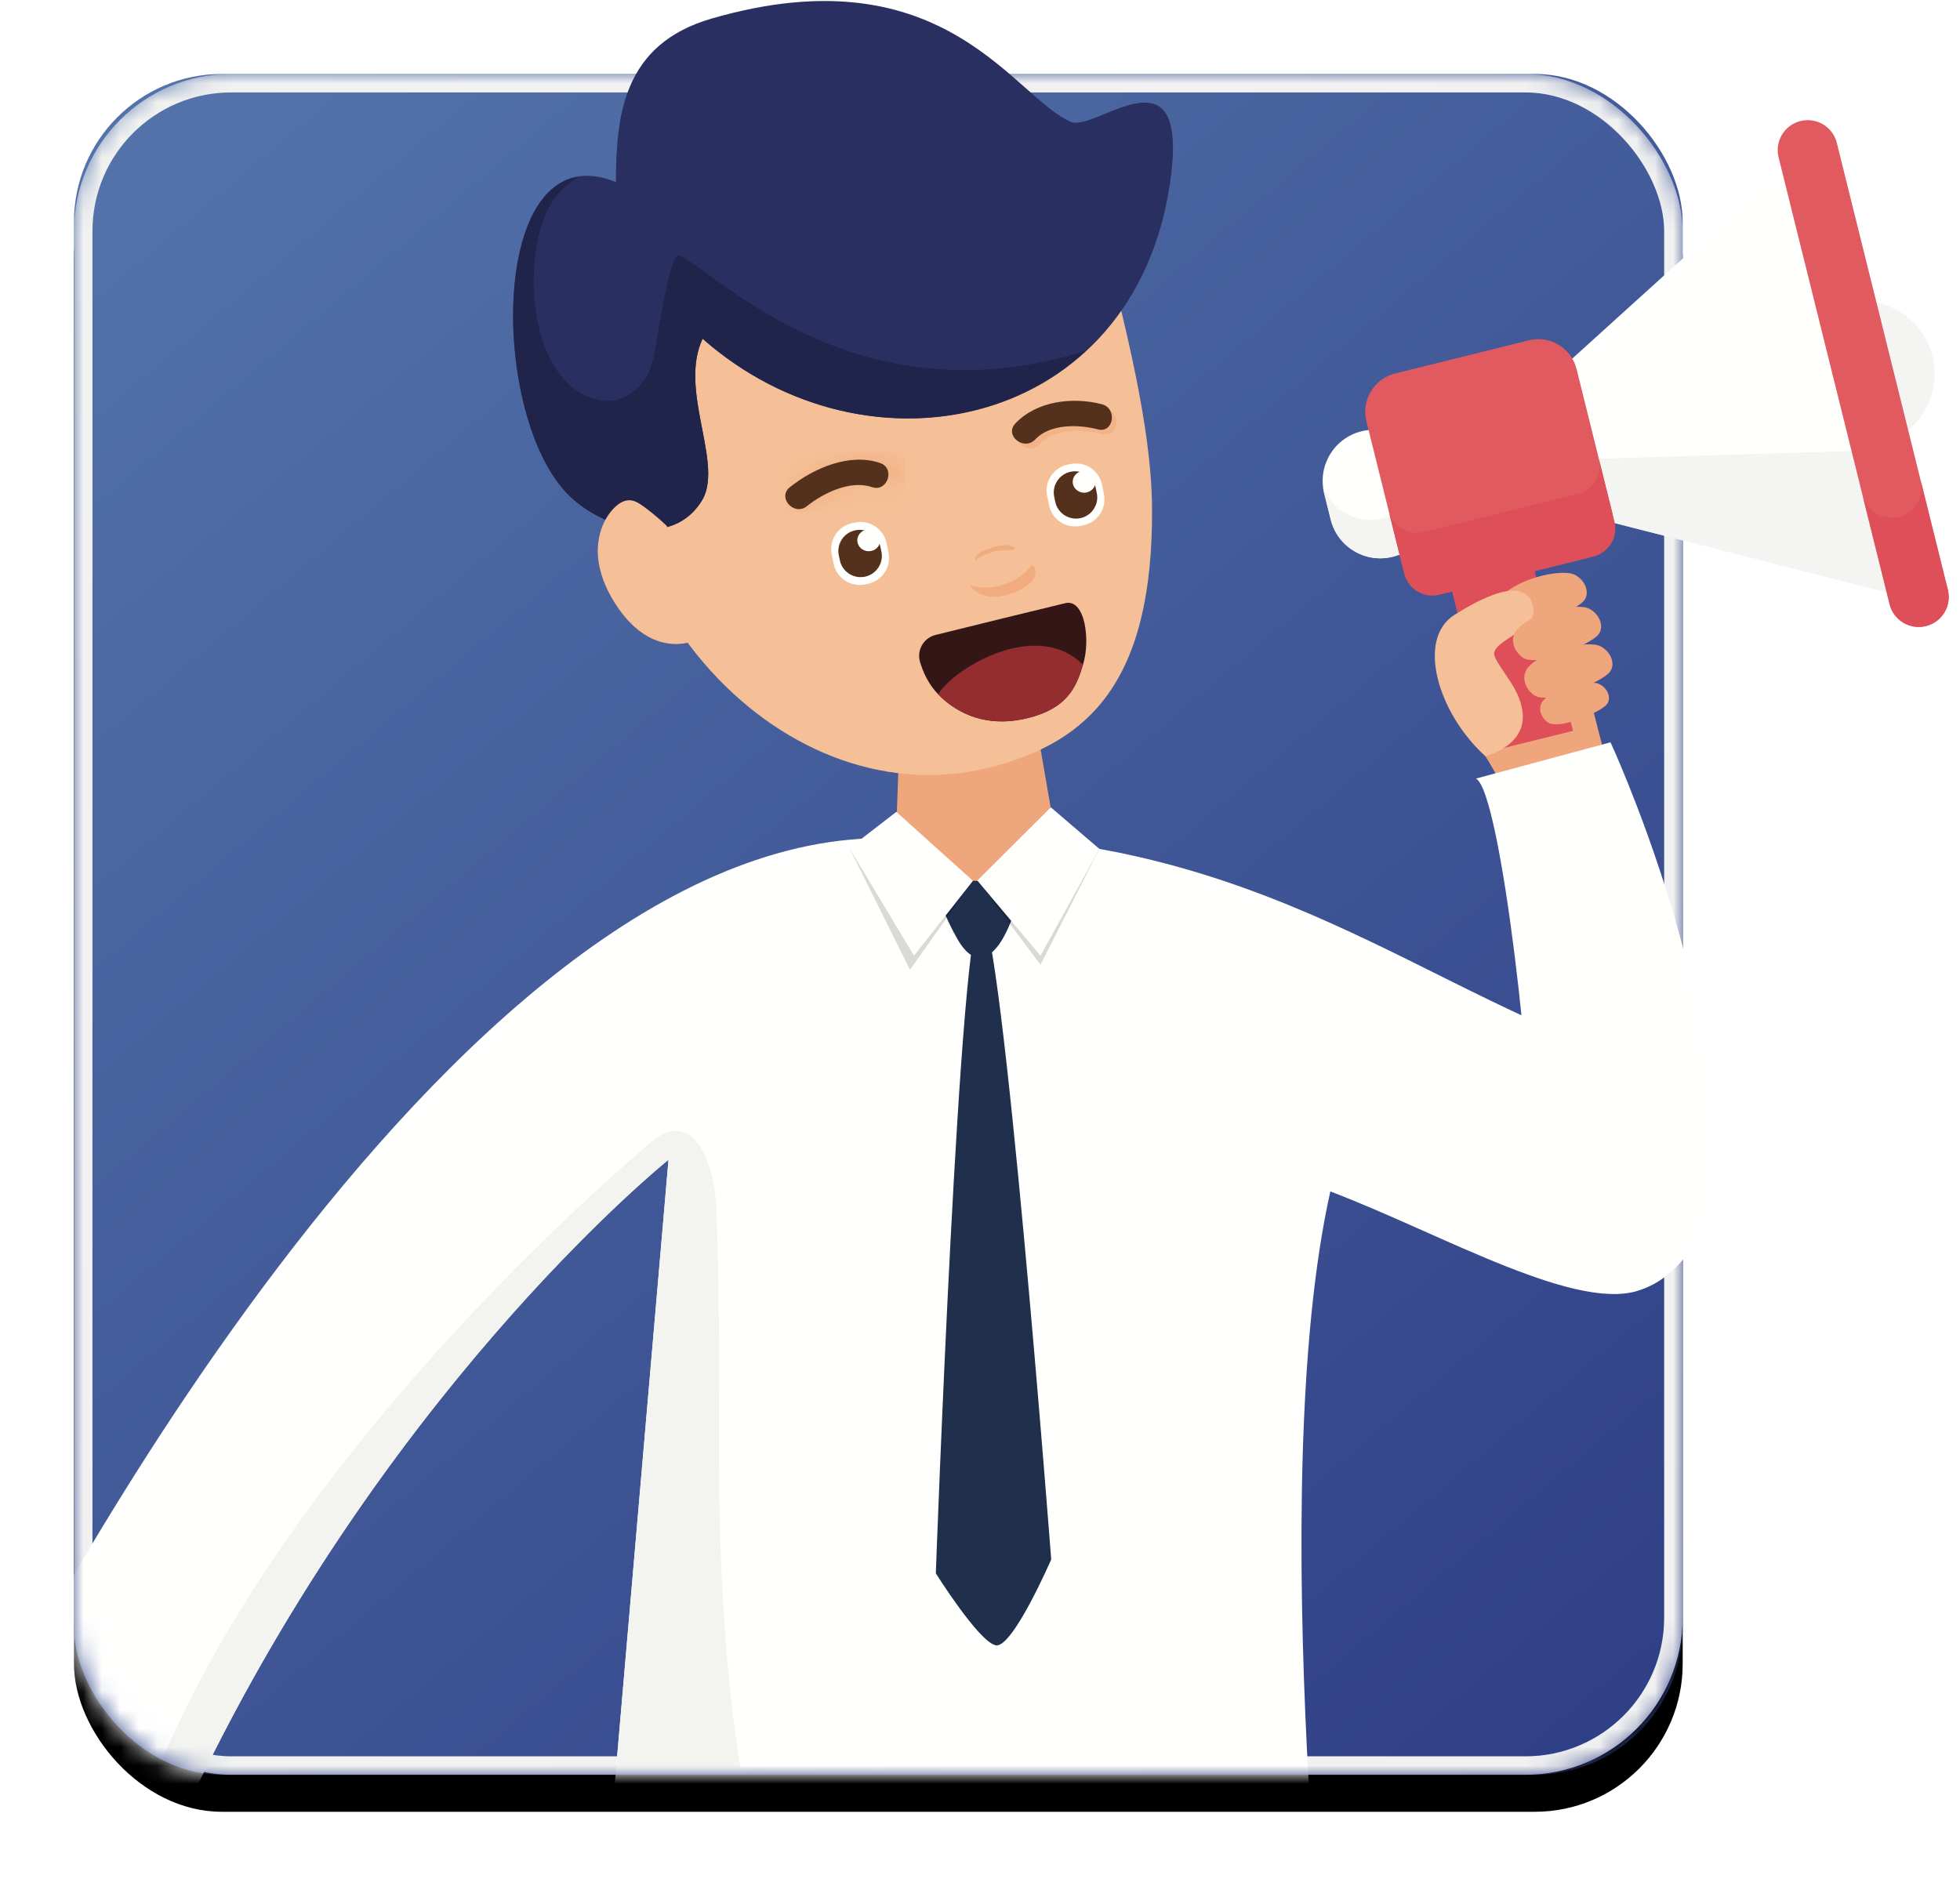 <?xml version="1.0" encoding="UTF-8"?>
<svg width="106px" height="102px" viewBox="0 0 106 102" version="1.1" xmlns="http://www.w3.org/2000/svg" xmlns:xlink="http://www.w3.org/1999/xlink">
    <!-- Generator: Sketch 53.2 (72643) - https://sketchapp.com -->
    <title>refiereç</title>
    <desc>Created with Sketch.</desc>
    <defs>
        <linearGradient x1="10.158%" y1="0%" x2="92.155%" y2="100%" id="linearGradient-1">
            <stop stop-color="#5372A9" offset="0%"></stop>
            <stop stop-color="#304087" offset="100%"></stop>
        </linearGradient>
        <rect id="path-2" x="0" y="0" width="87" height="92" rx="8"></rect>
        <filter x="-8.0%" y="-5.4%" width="116.1%" height="115.2%" filterUnits="objectBoundingBox" id="filter-4">
            <feOffset dx="0" dy="2" in="SourceAlpha" result="shadowOffsetOuter1"></feOffset>
            <feGaussianBlur stdDeviation="2" in="shadowOffsetOuter1" result="shadowBlurOuter1"></feGaussianBlur>
            <feColorMatrix values="0 0 0 0 0   0 0 0 0 0   0 0 0 0 0  0 0 0 0.1 0" type="matrix" in="shadowBlurOuter1"></feColorMatrix>
        </filter>
        <rect id="path-5" x="6" y="6" width="87" height="92" rx="8"></rect>
        <filter x="-8.0%" y="-5.4%" width="116.1%" height="115.2%" filterUnits="objectBoundingBox" id="filter-6">
            <feOffset dx="0" dy="2" in="SourceAlpha" result="shadowOffsetOuter1"></feOffset>
            <feGaussianBlur stdDeviation="2" in="shadowOffsetOuter1" result="shadowBlurOuter1"></feGaussianBlur>
            <feComposite in="shadowBlurOuter1" in2="SourceAlpha" operator="out" result="shadowBlurOuter1"></feComposite>
            <feColorMatrix values="0 0 0 0 0   0 0 0 0 0   0 0 0 0 0  0 0 0 0.1 0" type="matrix" in="shadowBlurOuter1"></feColorMatrix>
        </filter>
        <path d="M1.322,3.7 C0.665,3.7 0.113,2.799 0.753,2.26 C1.91,1.285 3.543,0.441 5.112,0.441 C5.557,0.441 5.998,0.509 6.422,0.661 C7.3,0.978 6.973,2.301 6.185,2.301 C6.1,2.301 6.008,2.285 5.911,2.25 C5.645,2.154 5.363,2.111 5.076,2.111 C3.914,2.111 2.649,2.811 1.824,3.505 C1.662,3.642 1.488,3.7 1.322,3.7 Z" id="path-7"></path>
        <path d="M86.999,97.598 L0.368,97.598 L0.368,5.137 C30.484,-1.036 59.478,-1.619 86.999,5.137 C122.597,15.734 122.597,64.298 86.999,97.598" id="path-9"></path>
    </defs>
    <g id="Page-1" stroke="none" stroke-width="1" fill="none" fill-rule="evenodd">
        <g id="refiereç" transform="translate(4, -1)">
            <g id="Group" transform="translate(0, 5)">
                <mask id="mask-3" fill="white">
                    <use xlink:href="#path-2"></use>
                </mask>
                <g id="Mask">
                    <use fill="black" fill-opacity="1" filter="url(#filter-4)" xlink:href="#path-2"></use>
                    <use fill="url(#linearGradient-1)" fill-rule="evenodd" xlink:href="#path-2"></use>
                </g>
                <g mask="url(#mask-3)">
                    <g transform="translate(-6, -6)">
                        <g id="Rectangle">
                            <use fill="black" fill-opacity="1" filter="url(#filter-6)" xlink:href="#path-5"></use>
                            <rect stroke="#F1F1F1" stroke-width="1" stroke-linejoin="square" fill="url(#linearGradient-1)" fill-rule="evenodd" x="6.5" y="6.5" width="86" height="91" rx="8"></rect>
                        </g>
                        <g id="Group-182" stroke-width="1" fill-rule="evenodd" transform="translate(0, 14)">
                            <path d="M0.957,82.43 C0.957,82.43 23.756,35.676 47.938,33.42 C67.804,31.568 77.618,40.841 88.858,44.807 C91.55,45.758 96.36,55.259 90.912,57.693 C87.553,59.193 79.991,54.737 73.947,52.445 C70.332,68.604 74.127,100.704 74.127,100.704 L34.833,89.299 L38.154,50.73 C38.154,50.73 21.981,63.688 11.379,87.375 C5.88,85.047 0.957,82.43 0.957,82.43" id="Fill-144" fill="#FFFFFE"></path>
                            <path d="M42.04,83.598 L35.324,83.598 L38.154,50.73 C38.154,50.73 23.696,62.314 13.158,83.598 L10.598,83.598 C16.86,68.433 31.581,54.553 37.18,49.803 C37.706,49.357 38.167,49.167 38.568,49.167 C40.018,49.167 40.68,51.639 40.745,53.386 C40.876,56.856 40.904,60.338 40.885,63.812 C40.848,70.236 40.982,76.63 41.946,82.994 C41.976,83.195 42.008,83.397 42.04,83.598" id="Fill-146" fill="#F3F3F0"></path>
                            <polyline id="Fill-147" fill="#EFA67C" points="50.646 27.953 50.474 32.788 54.983 36.368 59.08 33.179 58.01 26.969 50.646 27.953"></polyline>
                            <path d="M61.662,0.847 C62.823,5.527 64.262,10.993 64.303,15.403 C64.395,25.052 60.713,28.078 55.882,29.419 C44.452,32.594 32.97,20.195 35.294,6.432 L61.662,0.847" id="Fill-148" fill="#F5C097"></path>
                            <path d="M32.446,14.449 C31.82,13.715 31.296,12.749 30.881,11.652 C31.296,12.75 31.821,13.715 32.446,14.449" id="Fill-150" fill="#5B72A9"></path>
                            <path d="M52.493,35.561 L57.215,35.742 C57.215,35.742 57.028,37.354 56.257,38.725 C55.677,39.753 54.743,40.49 53.769,38.774 C52.745,36.972 52.493,35.561 52.493,35.561" id="Fill-153" fill="#1F2F4C"></path>
                            <path d="M52.611,73.101 C52.611,73.101 54.947,76.83 55.857,76.995 C56.766,77.16 58.851,72.35 58.851,72.35 C58.851,72.35 56.196,37.563 55.053,37.356 C53.911,37.148 52.611,73.101 52.611,73.101" id="Fill-154" fill="#1F2F4C"></path>
                            <path d="M48.858,33.342 L50.474,32.402 L50.487,32.413 L50.474,32.788 L51.014,33.217 C50.309,33.244 49.59,33.285 48.858,33.342" id="Fill-155" fill="#6D8CBA"></path>
                            <path d="M51.214,40.456 L47.938,33.876 L48.858,33.342 C49.59,33.285 50.309,33.244 51.014,33.217 L54.041,35.62 L52.493,35.561 C52.493,35.561 52.646,36.419 53.199,37.651 L51.214,40.456" id="Fill-156" fill="#D9D9D5"></path>
                            <polyline id="Fill-157" fill="#CF8C68" points="54.619 35.643 54.041 35.62 51.014 33.217 50.474 32.788 50.487 32.413 54.619 35.643"></polyline>
                            <path d="M53.199,37.651 C52.646,36.419 52.493,35.561 52.493,35.561 L54.041,35.62 L54.619,35.643 L54.62,35.643 L53.199,37.651" id="Fill-158" fill="#19263F"></path>
                            <path d="M61.457,33.918 C60.551,33.754 59.621,33.615 58.663,33.503 L59.08,33.179 L58.914,32.213 L61.457,33.918" id="Fill-159" fill="#6D8CBA"></path>
                            <path d="M58.272,40.182 L56.617,37.977 C57.089,36.829 57.215,35.742 57.215,35.742 L55.854,35.69 L58.663,33.503 C59.621,33.615 60.551,33.754 61.457,33.918 L58.272,40.182" id="Fill-160" fill="#D9D9D5"></path>
                            <polyline id="Fill-161" fill="#CF8C68" points="55.854 35.69 54.873 35.652 54.854 35.628 58.831 32.157 58.914 32.213 59.08 33.179 55.854 35.69"></polyline>
                            <path d="M56.617,37.977 L54.873,35.652 L55.854,35.69 L57.215,35.742 C57.215,35.742 57.089,36.829 56.617,37.977" id="Fill-162" fill="#19263F"></path>
                            <polyline id="Fill-163" fill="#FFFFFE" points="47.938 33.876 50.474 31.914 54.62 35.643 51.43 39.694 47.938 33.876"></polyline>
                            <polyline id="Fill-164" fill="#FFFFFE" points="61.457 33.918 58.831 31.669 54.854 35.628 58.272 39.694 61.457 33.918"></polyline>
                        </g>
                        <g id="Group-185" stroke-width="1" fill-rule="evenodd" transform="translate(44, 26)">
                            <mask id="mask-8" fill="white">
                                <use xlink:href="#path-7"></use>
                            </mask>
                            <g id="Clip-184"></g>
                            <polygon id="Fill-183" fill="#F2B388" mask="url(#mask-8)" points="0.471 3.7 6.962 3.7 6.962 0.441 0.471 0.441"></polygon>
                        </g>
                        <g id="Group-200" stroke-width="1" fill-rule="evenodd" transform="translate(6, 0)">
                            <mask id="mask-10" fill="white">
                                <use xlink:href="#path-9"></use>
                            </mask>
                            <g id="Clip-187"></g>
                            <path d="M39.636,29.38 C40.522,28.668 41.997,27.95 43.156,28.349 C43.996,28.638 44.434,27.333 43.596,27.044 C41.948,26.478 39.993,27.329 38.713,28.357 C38.022,28.912 38.945,29.934 39.636,29.38" id="Fill-186" fill="#54311D" mask="url(#mask-10)"></path>
                            <path d="M51.715,26.251 C51.185,26.25 50.692,25.646 51.148,25.162 C51.96,24.3 53.171,23.931 54.363,23.931 C54.866,23.931 55.367,23.997 55.833,24.119 C56.619,24.326 56.495,25.503 55.794,25.503 C55.736,25.503 55.675,25.495 55.61,25.478 C55.216,25.375 54.75,25.305 54.279,25.305 C53.508,25.305 52.724,25.491 52.224,26.023 C52.072,26.184 51.892,26.251 51.715,26.251" id="Fill-188" fill="#F2B388" mask="url(#mask-10)"></path>
                            <path d="M51.985,25.77 C52.791,24.913 54.335,24.952 55.37,25.224 C56.229,25.45 56.444,24.089 55.593,23.866 C54.026,23.455 52.064,23.682 50.909,24.909 C50.301,25.554 51.379,26.413 51.985,25.77" id="Fill-189" fill="#54311D" mask="url(#mask-10)"></path>
                            <path d="M49.762,34.28 C49.27,34.28 48.801,34.117 48.466,33.685 L48.482,33.656 C48.724,33.743 48.992,33.783 49.268,33.783 C50.192,33.783 51.222,33.332 51.755,32.621 C51.776,32.593 51.81,32.576 51.842,32.576 C51.871,32.576 51.9,32.59 51.917,32.621 C52.295,33.311 51.394,33.831 50.868,34.044 C50.518,34.187 50.134,34.28 49.762,34.28" id="Fill-190" fill="#F0AC7E" mask="url(#mask-10)"></path>
                            <path d="M54.694,35.949 C54.777,36.528 54.784,37.248 54.57,37.956 C54.214,39.151 53.724,40.391 51.358,40.892 C49.066,41.377 47.545,40.39 46.737,39.554 C46.21,39.009 45.918,38.35 45.755,37.801 C45.567,37.166 45.951,36.507 46.593,36.345 C48.337,35.909 51.805,35.062 53.603,34.628 C54.269,34.46 54.596,35.268 54.694,35.949" id="Fill-191" fill="#351617" mask="url(#mask-10)"></path>
                            <path d="M42.935,33.58 L42.784,33.611 C42.006,33.772 41.244,33.273 41.083,32.495 L40.98,31.996 C40.819,31.218 41.319,30.458 42.097,30.297 L42.248,30.265 C43.026,30.105 43.788,30.604 43.949,31.381 L44.052,31.881 C44.213,32.659 43.714,33.419 42.935,33.58" id="Fill-192" fill="#FFFFFE" mask="url(#mask-10)"></path>
                            <path d="M42.776,33.194 L42.776,33.194 C42.155,33.322 41.548,32.924 41.419,32.303 L41.364,32.039 C41.235,31.418 41.635,30.811 42.256,30.683 C42.877,30.554 43.485,30.953 43.613,31.574 L43.668,31.838 C43.797,32.458 43.397,33.065 42.776,33.194" id="Fill-193" fill="#54311D" mask="url(#mask-10)"></path>
                            <path d="M42.979,30.636 C43.321,30.633 43.601,30.895 43.603,31.221 C43.606,31.547 43.331,31.814 42.989,31.816 C42.647,31.819 42.367,31.557 42.365,31.231 C42.362,30.906 42.637,30.639 42.979,30.636" id="Fill-194" fill="#FFFFFE" mask="url(#mask-10)"></path>
                            <path d="M54.585,30.414 L54.433,30.445 C53.655,30.606 52.894,30.106 52.733,29.329 L52.629,28.829 C52.468,28.052 52.968,27.291 53.746,27.13 L53.898,27.099 C54.676,26.938 55.437,27.438 55.598,28.215 L55.702,28.715 C55.863,29.493 55.363,30.253 54.585,30.414" id="Fill-195" fill="#FFFFFE" mask="url(#mask-10)"></path>
                            <path d="M54.426,30.028 L54.426,30.028 C53.805,30.156 53.197,29.758 53.068,29.137 L53.013,28.873 C52.885,28.252 53.285,27.645 53.905,27.516 C54.527,27.388 55.134,27.787 55.263,28.407 L55.318,28.672 C55.446,29.292 55.047,29.899 54.426,30.028" id="Fill-196" fill="#54311D" mask="url(#mask-10)"></path>
                            <path d="M54.629,27.47 C54.971,27.467 55.25,27.729 55.253,28.055 C55.256,28.381 54.98,28.647 54.638,28.65 C54.296,28.653 54.017,28.391 54.014,28.065 C54.011,27.739 54.286,27.473 54.629,27.47" id="Fill-197" fill="#FFFFFE" mask="url(#mask-10)"></path>
                            <path d="M50.175,41.02 C48.533,41.02 47.397,40.236 46.737,39.554 C47.351,38.539 49.74,36.927 51.971,36.927 C52.914,36.927 53.829,37.214 54.57,37.956 C54.214,39.151 53.724,40.391 51.358,40.892 C50.938,40.981 50.544,41.02 50.175,41.02" id="Fill-198" fill="#942D30" mask="url(#mask-10)"></path>
                            <path d="M48.8,32.274 L48.764,32.26 C48.616,32.019 49.222,31.785 49.372,31.721 C49.637,31.606 50.022,31.486 50.369,31.486 C50.55,31.486 50.721,31.519 50.858,31.601 C50.907,31.632 50.897,31.708 50.842,31.724 C50.512,31.817 50.151,31.736 49.808,31.816 C49.703,31.84 48.788,32.16 48.832,32.253 L48.824,32.27 L48.8,32.274" id="Fill-199" fill="#F0AC7E" mask="url(#mask-10)"></path>
                        </g>
                    </g>
                </g>
            </g>
            <g id="Group-4" transform="translate(23.531, 0.499)">
                <path d="M58.122,36.953 C56.774,37.498 52.017,40.2 52.798,41.402 C54.017,43.278 55.054,46.23 55.054,46.23 L60.004,44.262 L58.122,36.953" id="Fill-165" fill="#EFA67C"></path>
                <path d="M74.101,24.559 L72.612,24.928 L70.709,17.267 L72.198,16.898 C74.315,16.373 76.458,17.662 76.983,19.778 C77.509,21.894 76.218,24.034 74.101,24.559" id="Fill-166" fill="#F4F4F2"></path>
                <polyline id="Fill-167" fill="#DF4F59" points="57.538 40.033 53.079 41.138 50.732 31.355 55.192 30.251 57.538 40.033"></polyline>
                <polyline id="Fill-168" fill="#FFFFFE" points="77.255 33.248 58.833 28.549 56.834 20.5 70.92 7.743 77.255 33.248"></polyline>
                <polyline id="Fill-169" fill="#F4F4F2" points="77.255 33.248 58.833 28.549 58.036 25.341 75.16 24.816 77.255 33.248"></polyline>
                <path d="M47.784,30.618 L47.784,30.618 C46.303,30.985 44.805,30.084 44.438,28.604 L44.082,27.173 C43.715,25.694 44.617,24.197 46.098,23.83 C47.579,23.463 49.078,24.365 49.445,25.844 L49.8,27.274 C50.168,28.754 49.265,30.251 47.784,30.618" id="Fill-170" fill="#FFFFFE"></path>
                <path d="M49.444,25.845 L49.799,27.273 C50.167,28.757 49.263,30.25 47.782,30.617 C46.302,30.984 44.804,30.086 44.435,28.603 L44.08,27.174 C44.053,27.065 44.034,26.955 44.024,26.846 C44.508,28.131 45.894,28.88 47.267,28.54 C48.639,28.2 49.513,26.891 49.341,25.528 C49.382,25.629 49.417,25.736 49.444,25.845" id="Fill-171" fill="#F4F4F2"></path>
                <path d="M76.628,34.366 L76.628,34.366 C75.758,34.582 74.878,34.052 74.662,33.183 L68.658,9.011 C68.442,8.143 68.972,7.264 69.842,7.048 C70.712,6.832 71.592,7.362 71.808,8.231 L77.812,32.403 C78.028,33.272 77.498,34.15 76.628,34.366" id="Fill-172" fill="#E05A60"></path>
                <path d="M76.342,26.489 L77.811,32.402 C78.028,33.271 77.498,34.149 76.628,34.364 C75.757,34.58 74.879,34.052 74.663,33.182 L73.195,27.27 C73.409,28.135 74.289,28.667 75.159,28.452 C76.03,28.236 76.558,27.355 76.342,26.489" id="Fill-173" fill="#DF4F59"></path>
                <path d="M58.085,30.742 L50.864,32.531 C49.718,32.815 48.56,32.118 48.276,30.974 L46.366,23.286 C46.082,22.142 46.78,20.984 47.926,20.7 L55.146,18.911 C56.291,18.627 57.451,19.324 57.734,20.469 L59.644,28.156 C59.928,29.3 59.23,30.458 58.085,30.742" id="Fill-174" fill="#E05A60"></path>
                <path d="M58.939,25.321 L59.782,28.714 C59.989,29.549 59.482,30.396 58.643,30.604 L50.306,32.67 C49.47,32.877 48.621,32.367 48.414,31.532 L47.571,28.138 C47.778,28.973 48.627,29.484 49.463,29.277 L57.799,27.211 C58.639,27.003 59.146,26.156 58.939,25.321" id="Fill-175" fill="#DF4F59"></path>
                <path d="M53.599,32.926 C53.302,33.578 53.879,34.185 54.157,34.295 C55.089,34.666 57.495,33.568 58.037,33.09 C58.64,32.558 58.035,31.588 57.349,31.504 C56.09,31.35 53.949,32.16 53.599,32.926" id="Fill-177" fill="#EFA67C"></path>
                <path d="M52.798,41.402 C50.237,39.085 49.053,35.071 51.124,33.763 C53.802,32.072 55.152,32.095 55.394,33.367 C55.636,34.639 52.952,35.192 53.304,36.012 C53.658,36.832 54.616,37.687 54.804,38.952 C55.086,40.85 52.798,41.402 52.798,41.402" id="Fill-178" fill="#F5C097"></path>
                <path d="M54.376,34.762 C54.079,35.413 54.656,36.021 54.934,36.132 C55.867,36.501 58.273,35.404 58.814,34.926 C59.418,34.393 58.813,33.424 58.126,33.34 C56.867,33.186 54.727,33.995 54.376,34.762" id="Fill-179" fill="#EFA67C"></path>
                <path d="M54.989,36.794 C54.692,37.445 55.269,38.053 55.547,38.163 C56.479,38.533 58.885,37.436 59.426,36.958 C60.03,36.425 59.425,35.456 58.739,35.372 C57.479,35.217 55.338,36.027 54.989,36.794" id="Fill-180" fill="#EFA67C"></path>
                <path d="M55.828,38.552 C55.596,39.059 56.047,39.534 56.264,39.62 C56.992,39.909 58.87,39.053 59.292,38.68 C59.763,38.264 59.291,37.507 58.756,37.441 C57.773,37.321 56.102,37.953 55.828,38.552" id="Fill-181" fill="#EFA67C"></path>
                <path d="M52.29,42.614 L59.568,40.653 C59.568,40.653 65.61,53.698 65.144,64.191 C64.994,67.575 62.905,69.656 61.381,70.194 C58.287,71.285 55.156,67.919 55.297,64.663 C55.497,60.033 53.657,43.293 52.29,42.614" id="Fill-176" fill="#FFFFFE"></path>
                <path d="M5.779,10.352 C5.792,6.772 6.144,2.897 10.959,1.504 C23.692,-2.182 27.396,5.984 30.482,7.128 C30.914,7.211 31.618,6.904 32.378,6.596 C34.281,5.826 36.535,5.056 35.741,10.424 C33.78,23.698 19.419,26.719 10.467,18.821 C9.174,21.573 11.53,25.409 10.502,27.451 C8.883,30.351 4.824,29.033 3.062,27.115 C-1.162,22.515 -1.019,7.562 5.779,10.352" id="Fill-149" fill="#292F60"></path>
                <path d="M7.529,29.141 C5.884,29.141 4.085,28.229 3.062,27.115 C3.058,27.111 3.054,27.107 3.051,27.103 L3.051,27.103 C3.047,27.099 3.044,27.095 3.041,27.092 C3.04,27.091 3.04,27.091 3.039,27.09 C3.036,27.087 3.033,27.083 3.03,27.08 C3.029,27.079 3.029,27.078 3.028,27.078 C3.025,27.075 3.022,27.071 3.019,27.068 C3.018,27.067 3.018,27.066 3.017,27.066 C3.014,27.063 3.011,27.059 3.008,27.056 C3.008,27.055 3.007,27.054 3.006,27.053 C3.003,27.05 3.001,27.047 2.998,27.044 C2.997,27.043 2.996,27.042 2.995,27.041 C2.992,27.037 2.99,27.035 2.987,27.031 C2.986,27.03 2.985,27.029 2.984,27.028 C2.981,27.025 2.979,27.023 2.976,27.019 C2.975,27.018 2.974,27.017 2.973,27.016 C2.971,27.013 2.968,27.01 2.965,27.007 C2.964,27.006 2.963,27.005 2.962,27.003 C2.96,27 2.957,26.997 2.955,26.995 C2.953,26.993 2.952,26.992 2.95,26.99 C2.949,26.988 2.947,26.986 2.945,26.984 C2.943,26.982 2.941,26.979 2.939,26.977 C2.938,26.976 2.937,26.974 2.936,26.973 C2.933,26.97 2.931,26.967 2.928,26.963 C2.927,26.963 2.926,26.962 2.926,26.962 C2.923,26.958 2.92,26.954 2.916,26.95 L2.916,26.95 C2.29,26.216 1.766,25.25 1.35,24.153 C-0.62,18.937 -0.117,10.731 3.709,10.074 C2.832,10.705 2.261,11.193 1.793,12.604 C0.724,15.825 1.413,21.479 4.948,22.157 C5.071,22.18 5.195,22.192 5.317,22.192 C6.32,22.192 7.248,21.429 7.63,20.473 C8.044,19.436 8.528,14.328 9.212,14.328 C9.236,14.328 9.261,14.334 9.285,14.347 C11.157,15.34 16.32,20.52 24.619,20.52 C26.624,20.52 28.812,20.217 31.182,19.48 C28.558,21.9 25.119,23.125 21.555,23.126 C17.717,23.126 13.734,21.704 10.467,18.821 C10.173,19.445 10.068,20.124 10.068,20.825 C10.068,22.633 10.769,24.587 10.77,26.117 C10.77,26.613 10.697,27.064 10.502,27.451 C9.824,28.666 8.716,29.141 7.529,29.141" id="Fill-151" fill="#20244A"></path>
                <path d="M8.523,28.943 C8.127,28.562 7.705,28.21 7.262,27.888 C7.042,27.728 6.801,27.571 6.53,27.56 C6.205,27.545 5.909,27.746 5.681,27.977 C5.028,28.642 4.747,29.616 4.806,30.545 C4.866,31.475 5.238,32.362 5.739,33.148 C6.262,33.968 6.957,34.715 7.852,35.096 C8.747,35.476 9.866,35.427 10.608,34.799" id="Fill-152" fill="#F5C097"></path>
            </g>
        </g>
    </g>
</svg>
